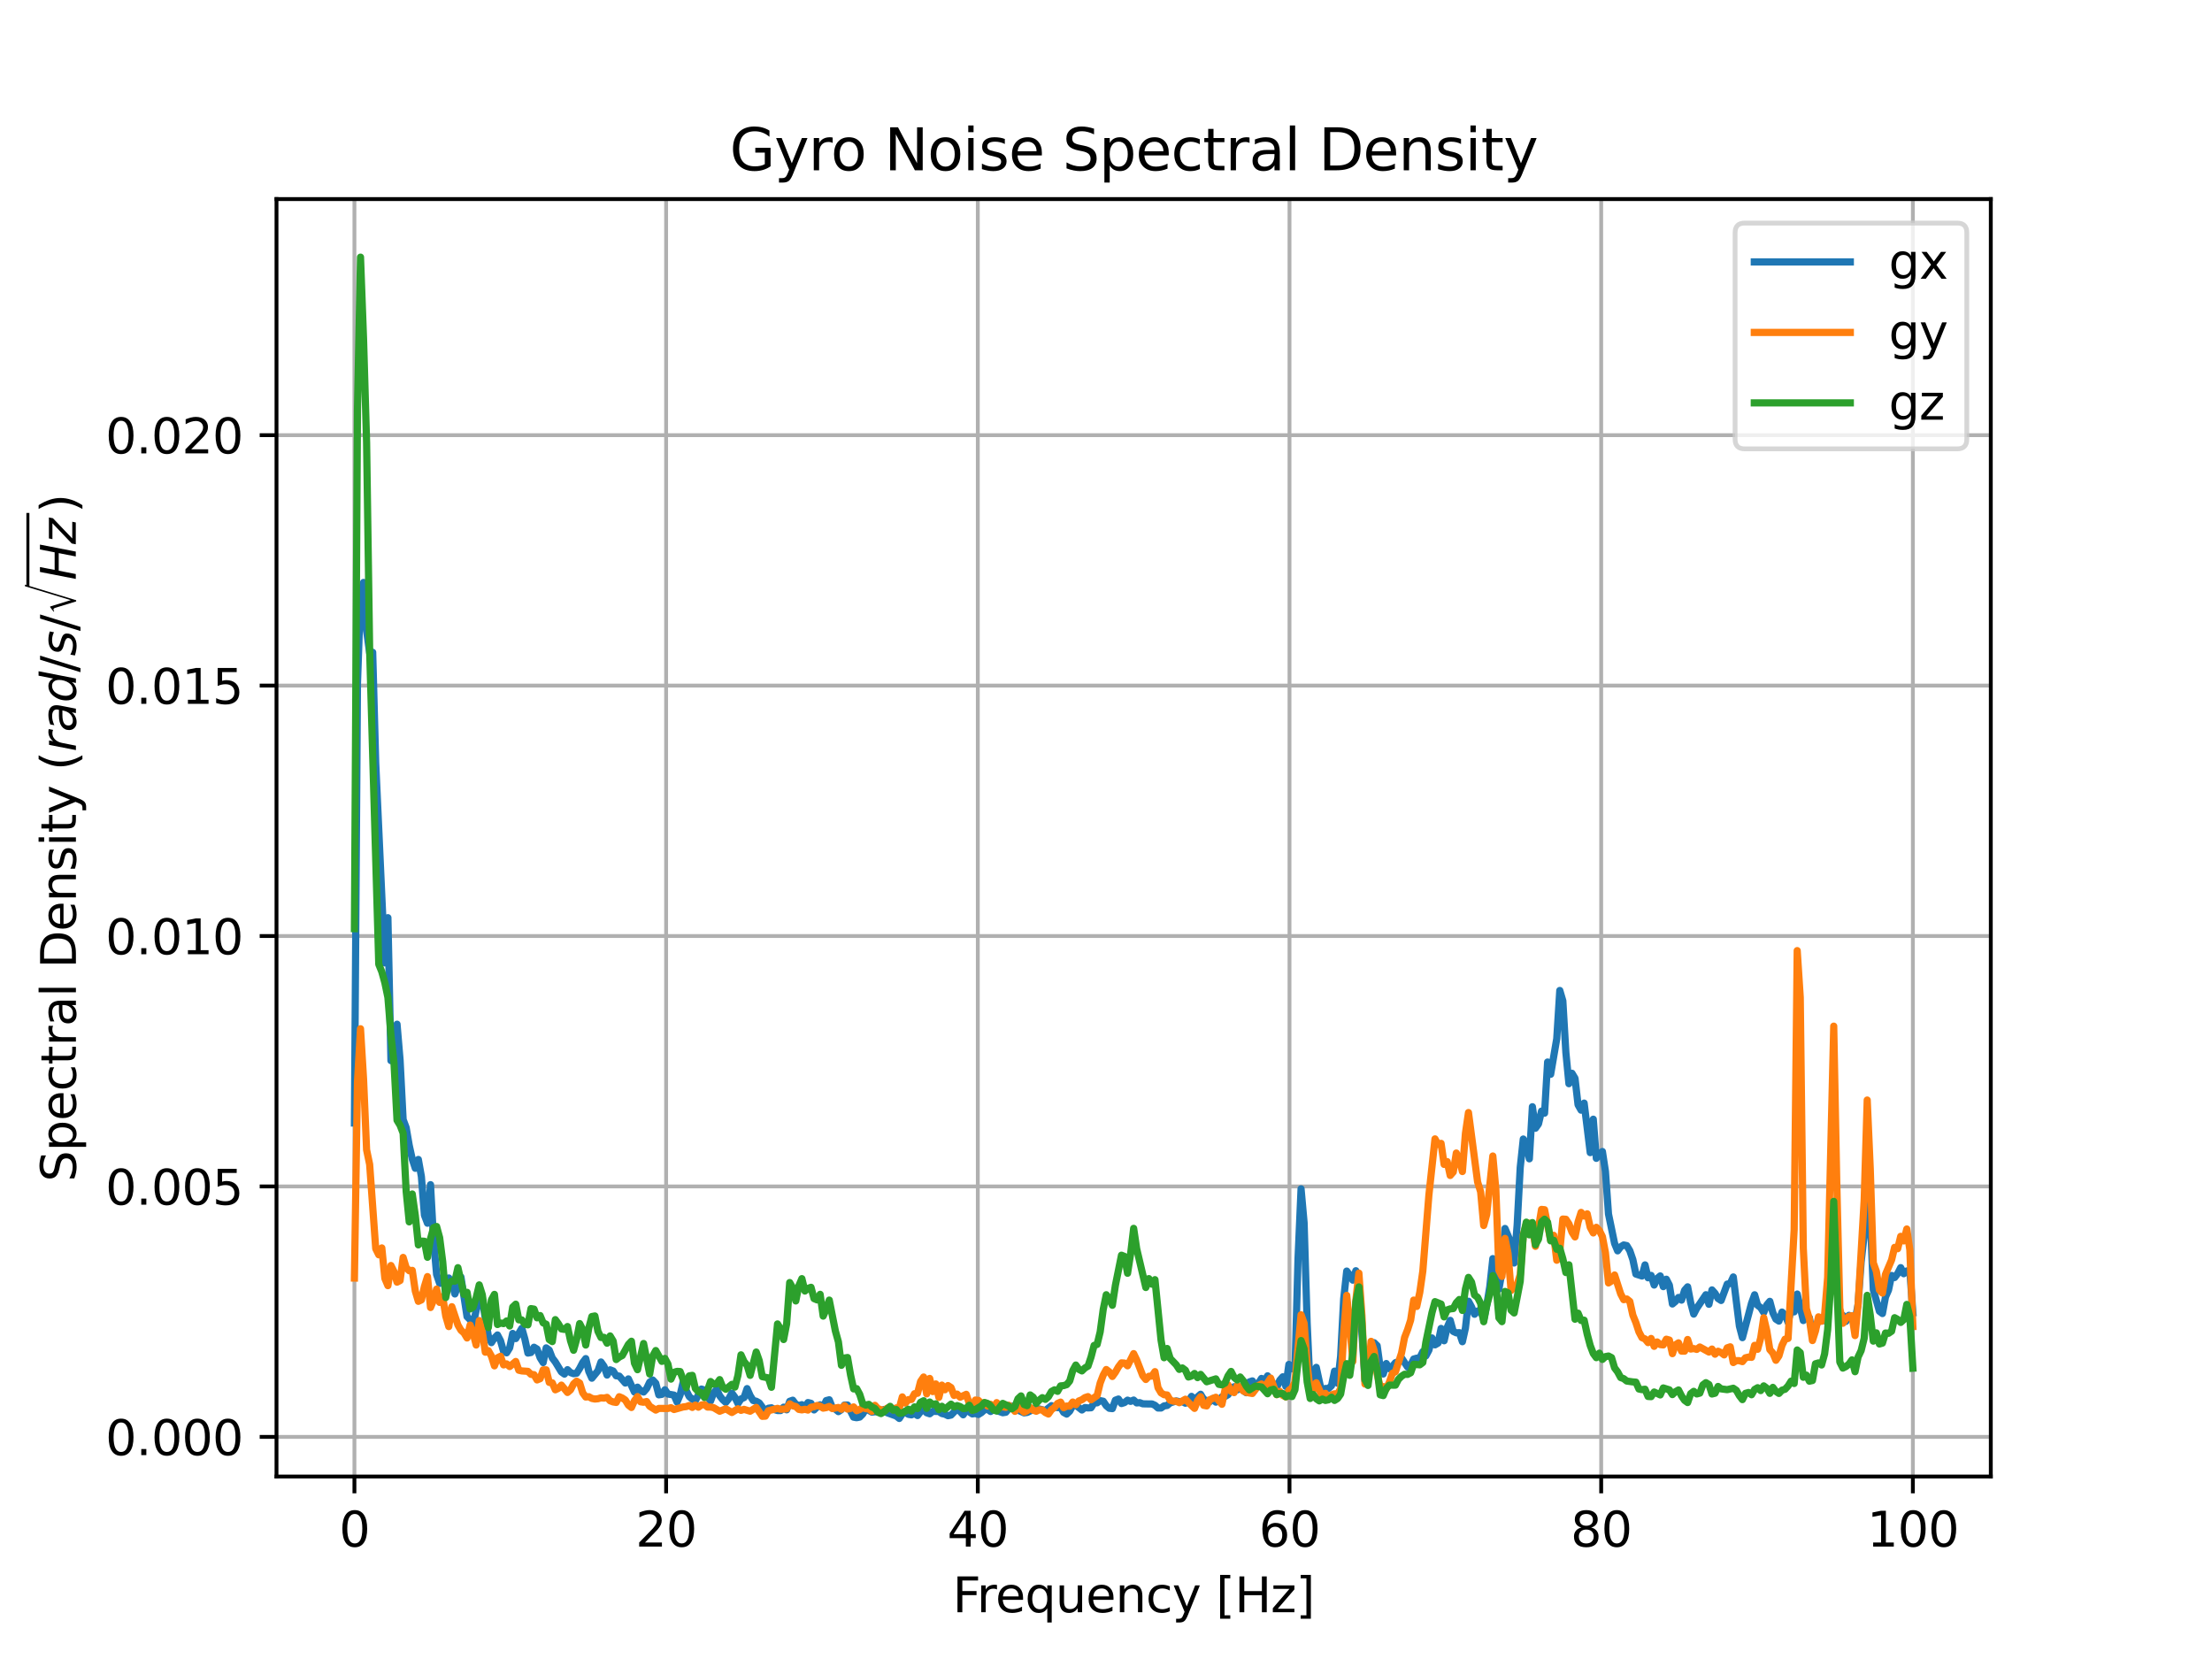 <?xml version="1.0" encoding="utf-8" standalone="no"?>
<!DOCTYPE svg PUBLIC "-//W3C//DTD SVG 1.1//EN"
  "http://www.w3.org/Graphics/SVG/1.1/DTD/svg11.dtd">
<svg xmlns:xlink="http://www.w3.org/1999/xlink" width="460.8pt" height="345.6pt" viewBox="0 0 460.8 345.6" xmlns="http://www.w3.org/2000/svg" version="1.1">
 <defs>
  <style type="text/css">*{stroke-linejoin: round; stroke-linecap: butt}</style>
 </defs>
 <g id="figure_1">
  <g id="patch_1">
   <path d="M 0 345.6 
L 460.8 345.6 
L 460.8 0 
L 0 0 
z
" style="fill: #ffffff"/>
  </g>
  <g id="axes_1">
   <g id="patch_2">
    <path d="M 57.6 307.584 
L 414.72 307.584 
L 414.72 41.472 
L 57.6 41.472 
z
" style="fill: #ffffff"/>
   </g>
   <g id="matplotlib.axis_1">
    <g id="xtick_1">
     <g id="line2d_1">
      <path d="M 73.833 307.584 
L 73.833 41.472 
" clip-path="url(#p38093c5a12)" style="fill: none; stroke: #b0b0b0; stroke-width: 0.8; stroke-linecap: square"/>
     </g>
     <g id="line2d_2">
      <defs>
       <path id="m92674236b1" d="M 0 0 
L 0 3.5 
" style="stroke: #000000; stroke-width: 0.8"/>
      </defs>
      <g>
       <use xlink:href="#m92674236b1" x="73.833" y="307.584" style="stroke: #000000; stroke-width: 0.8"/>
      </g>
     </g>
     <g id="text_1">
      <!-- 0 -->
      <g transform="translate(70.651 322.182) scale(0.1 -0.1)">
       <defs>
        <path id="DejaVuSans-30" d="M 2034 4250 
Q 1547 4250 1301 3770 
Q 1056 3291 1056 2328 
Q 1056 1369 1301 889 
Q 1547 409 2034 409 
Q 2525 409 2770 889 
Q 3016 1369 3016 2328 
Q 3016 3291 2770 3770 
Q 2525 4250 2034 4250 
z
M 2034 4750 
Q 2819 4750 3233 4129 
Q 3647 3509 3647 2328 
Q 3647 1150 3233 529 
Q 2819 -91 2034 -91 
Q 1250 -91 836 529 
Q 422 1150 422 2328 
Q 422 3509 836 4129 
Q 1250 4750 2034 4750 
z
" transform="scale(0.016)"/>
       </defs>
       <use xlink:href="#DejaVuSans-30"/>
      </g>
     </g>
    </g>
    <g id="xtick_2">
     <g id="line2d_3">
      <path d="M 138.764 307.584 
L 138.764 41.472 
" clip-path="url(#p38093c5a12)" style="fill: none; stroke: #b0b0b0; stroke-width: 0.8; stroke-linecap: square"/>
     </g>
     <g id="line2d_4">
      <g>
       <use xlink:href="#m92674236b1" x="138.764" y="307.584" style="stroke: #000000; stroke-width: 0.8"/>
      </g>
     </g>
     <g id="text_2">
      <!-- 20 -->
      <g transform="translate(132.401 322.182) scale(0.1 -0.1)">
       <defs>
        <path id="DejaVuSans-32" d="M 1228 531 
L 3431 531 
L 3431 0 
L 469 0 
L 469 531 
Q 828 903 1448 1529 
Q 2069 2156 2228 2338 
Q 2531 2678 2651 2914 
Q 2772 3150 2772 3378 
Q 2772 3750 2511 3984 
Q 2250 4219 1831 4219 
Q 1534 4219 1204 4116 
Q 875 4013 500 3803 
L 500 4441 
Q 881 4594 1212 4672 
Q 1544 4750 1819 4750 
Q 2544 4750 2975 4387 
Q 3406 4025 3406 3419 
Q 3406 3131 3298 2873 
Q 3191 2616 2906 2266 
Q 2828 2175 2409 1742 
Q 1991 1309 1228 531 
z
" transform="scale(0.016)"/>
       </defs>
       <use xlink:href="#DejaVuSans-32"/>
       <use xlink:href="#DejaVuSans-30" x="63.623"/>
      </g>
     </g>
    </g>
    <g id="xtick_3">
     <g id="line2d_5">
      <path d="M 203.695 307.584 
L 203.695 41.472 
" clip-path="url(#p38093c5a12)" style="fill: none; stroke: #b0b0b0; stroke-width: 0.8; stroke-linecap: square"/>
     </g>
     <g id="line2d_6">
      <g>
       <use xlink:href="#m92674236b1" x="203.695" y="307.584" style="stroke: #000000; stroke-width: 0.8"/>
      </g>
     </g>
     <g id="text_3">
      <!-- 40 -->
      <g transform="translate(197.332 322.182) scale(0.1 -0.1)">
       <defs>
        <path id="DejaVuSans-34" d="M 2419 4116 
L 825 1625 
L 2419 1625 
L 2419 4116 
z
M 2253 4666 
L 3047 4666 
L 3047 1625 
L 3713 1625 
L 3713 1100 
L 3047 1100 
L 3047 0 
L 2419 0 
L 2419 1100 
L 313 1100 
L 313 1709 
L 2253 4666 
z
" transform="scale(0.016)"/>
       </defs>
       <use xlink:href="#DejaVuSans-34"/>
       <use xlink:href="#DejaVuSans-30" x="63.623"/>
      </g>
     </g>
    </g>
    <g id="xtick_4">
     <g id="line2d_7">
      <path d="M 268.625 307.584 
L 268.625 41.472 
" clip-path="url(#p38093c5a12)" style="fill: none; stroke: #b0b0b0; stroke-width: 0.8; stroke-linecap: square"/>
     </g>
     <g id="line2d_8">
      <g>
       <use xlink:href="#m92674236b1" x="268.625" y="307.584" style="stroke: #000000; stroke-width: 0.8"/>
      </g>
     </g>
     <g id="text_4">
      <!-- 60 -->
      <g transform="translate(262.263 322.182) scale(0.1 -0.1)">
       <defs>
        <path id="DejaVuSans-36" d="M 2113 2584 
Q 1688 2584 1439 2293 
Q 1191 2003 1191 1497 
Q 1191 994 1439 701 
Q 1688 409 2113 409 
Q 2538 409 2786 701 
Q 3034 994 3034 1497 
Q 3034 2003 2786 2293 
Q 2538 2584 2113 2584 
z
M 3366 4563 
L 3366 3988 
Q 3128 4100 2886 4159 
Q 2644 4219 2406 4219 
Q 1781 4219 1451 3797 
Q 1122 3375 1075 2522 
Q 1259 2794 1537 2939 
Q 1816 3084 2150 3084 
Q 2853 3084 3261 2657 
Q 3669 2231 3669 1497 
Q 3669 778 3244 343 
Q 2819 -91 2113 -91 
Q 1303 -91 875 529 
Q 447 1150 447 2328 
Q 447 3434 972 4092 
Q 1497 4750 2381 4750 
Q 2619 4750 2861 4703 
Q 3103 4656 3366 4563 
z
" transform="scale(0.016)"/>
       </defs>
       <use xlink:href="#DejaVuSans-36"/>
       <use xlink:href="#DejaVuSans-30" x="63.623"/>
      </g>
     </g>
    </g>
    <g id="xtick_5">
     <g id="line2d_9">
      <path d="M 333.556 307.584 
L 333.556 41.472 
" clip-path="url(#p38093c5a12)" style="fill: none; stroke: #b0b0b0; stroke-width: 0.8; stroke-linecap: square"/>
     </g>
     <g id="line2d_10">
      <g>
       <use xlink:href="#m92674236b1" x="333.556" y="307.584" style="stroke: #000000; stroke-width: 0.8"/>
      </g>
     </g>
     <g id="text_5">
      <!-- 80 -->
      <g transform="translate(327.194 322.182) scale(0.1 -0.1)">
       <defs>
        <path id="DejaVuSans-38" d="M 2034 2216 
Q 1584 2216 1326 1975 
Q 1069 1734 1069 1313 
Q 1069 891 1326 650 
Q 1584 409 2034 409 
Q 2484 409 2743 651 
Q 3003 894 3003 1313 
Q 3003 1734 2745 1975 
Q 2488 2216 2034 2216 
z
M 1403 2484 
Q 997 2584 770 2862 
Q 544 3141 544 3541 
Q 544 4100 942 4425 
Q 1341 4750 2034 4750 
Q 2731 4750 3128 4425 
Q 3525 4100 3525 3541 
Q 3525 3141 3298 2862 
Q 3072 2584 2669 2484 
Q 3125 2378 3379 2068 
Q 3634 1759 3634 1313 
Q 3634 634 3220 271 
Q 2806 -91 2034 -91 
Q 1263 -91 848 271 
Q 434 634 434 1313 
Q 434 1759 690 2068 
Q 947 2378 1403 2484 
z
M 1172 3481 
Q 1172 3119 1398 2916 
Q 1625 2713 2034 2713 
Q 2441 2713 2670 2916 
Q 2900 3119 2900 3481 
Q 2900 3844 2670 4047 
Q 2441 4250 2034 4250 
Q 1625 4250 1398 4047 
Q 1172 3844 1172 3481 
z
" transform="scale(0.016)"/>
       </defs>
       <use xlink:href="#DejaVuSans-38"/>
       <use xlink:href="#DejaVuSans-30" x="63.623"/>
      </g>
     </g>
    </g>
    <g id="xtick_6">
     <g id="line2d_11">
      <path d="M 398.487 307.584 
L 398.487 41.472 
" clip-path="url(#p38093c5a12)" style="fill: none; stroke: #b0b0b0; stroke-width: 0.8; stroke-linecap: square"/>
     </g>
     <g id="line2d_12">
      <g>
       <use xlink:href="#m92674236b1" x="398.487" y="307.584" style="stroke: #000000; stroke-width: 0.8"/>
      </g>
     </g>
     <g id="text_6">
      <!-- 100 -->
      <g transform="translate(388.944 322.182) scale(0.1 -0.1)">
       <defs>
        <path id="DejaVuSans-31" d="M 794 531 
L 1825 531 
L 1825 4091 
L 703 3866 
L 703 4441 
L 1819 4666 
L 2450 4666 
L 2450 531 
L 3481 531 
L 3481 0 
L 794 0 
L 794 531 
z
" transform="scale(0.016)"/>
       </defs>
       <use xlink:href="#DejaVuSans-31"/>
       <use xlink:href="#DejaVuSans-30" x="63.623"/>
       <use xlink:href="#DejaVuSans-30" x="127.246"/>
      </g>
     </g>
    </g>
    <g id="text_7">
     <!-- Frequency [Hz] -->
     <g transform="translate(198.455 335.861) scale(0.1 -0.1)">
      <defs>
       <path id="DejaVuSans-46" d="M 628 4666 
L 3309 4666 
L 3309 4134 
L 1259 4134 
L 1259 2759 
L 3109 2759 
L 3109 2228 
L 1259 2228 
L 1259 0 
L 628 0 
L 628 4666 
z
" transform="scale(0.016)"/>
       <path id="DejaVuSans-72" d="M 2631 2963 
Q 2534 3019 2420 3045 
Q 2306 3072 2169 3072 
Q 1681 3072 1420 2755 
Q 1159 2438 1159 1844 
L 1159 0 
L 581 0 
L 581 3500 
L 1159 3500 
L 1159 2956 
Q 1341 3275 1631 3429 
Q 1922 3584 2338 3584 
Q 2397 3584 2469 3576 
Q 2541 3569 2628 3553 
L 2631 2963 
z
" transform="scale(0.016)"/>
       <path id="DejaVuSans-65" d="M 3597 1894 
L 3597 1613 
L 953 1613 
Q 991 1019 1311 708 
Q 1631 397 2203 397 
Q 2534 397 2845 478 
Q 3156 559 3463 722 
L 3463 178 
Q 3153 47 2828 -22 
Q 2503 -91 2169 -91 
Q 1331 -91 842 396 
Q 353 884 353 1716 
Q 353 2575 817 3079 
Q 1281 3584 2069 3584 
Q 2775 3584 3186 3129 
Q 3597 2675 3597 1894 
z
M 3022 2063 
Q 3016 2534 2758 2815 
Q 2500 3097 2075 3097 
Q 1594 3097 1305 2825 
Q 1016 2553 972 2059 
L 3022 2063 
z
" transform="scale(0.016)"/>
       <path id="DejaVuSans-71" d="M 947 1747 
Q 947 1113 1208 752 
Q 1469 391 1925 391 
Q 2381 391 2643 752 
Q 2906 1113 2906 1747 
Q 2906 2381 2643 2742 
Q 2381 3103 1925 3103 
Q 1469 3103 1208 2742 
Q 947 2381 947 1747 
z
M 2906 525 
Q 2725 213 2448 61 
Q 2172 -91 1784 -91 
Q 1150 -91 751 415 
Q 353 922 353 1747 
Q 353 2572 751 3078 
Q 1150 3584 1784 3584 
Q 2172 3584 2448 3432 
Q 2725 3281 2906 2969 
L 2906 3500 
L 3481 3500 
L 3481 -1331 
L 2906 -1331 
L 2906 525 
z
" transform="scale(0.016)"/>
       <path id="DejaVuSans-75" d="M 544 1381 
L 544 3500 
L 1119 3500 
L 1119 1403 
Q 1119 906 1312 657 
Q 1506 409 1894 409 
Q 2359 409 2629 706 
Q 2900 1003 2900 1516 
L 2900 3500 
L 3475 3500 
L 3475 0 
L 2900 0 
L 2900 538 
Q 2691 219 2414 64 
Q 2138 -91 1772 -91 
Q 1169 -91 856 284 
Q 544 659 544 1381 
z
M 1991 3584 
L 1991 3584 
z
" transform="scale(0.016)"/>
       <path id="DejaVuSans-6e" d="M 3513 2113 
L 3513 0 
L 2938 0 
L 2938 2094 
Q 2938 2591 2744 2837 
Q 2550 3084 2163 3084 
Q 1697 3084 1428 2787 
Q 1159 2491 1159 1978 
L 1159 0 
L 581 0 
L 581 3500 
L 1159 3500 
L 1159 2956 
Q 1366 3272 1645 3428 
Q 1925 3584 2291 3584 
Q 2894 3584 3203 3211 
Q 3513 2838 3513 2113 
z
" transform="scale(0.016)"/>
       <path id="DejaVuSans-63" d="M 3122 3366 
L 3122 2828 
Q 2878 2963 2633 3030 
Q 2388 3097 2138 3097 
Q 1578 3097 1268 2742 
Q 959 2388 959 1747 
Q 959 1106 1268 751 
Q 1578 397 2138 397 
Q 2388 397 2633 464 
Q 2878 531 3122 666 
L 3122 134 
Q 2881 22 2623 -34 
Q 2366 -91 2075 -91 
Q 1284 -91 818 406 
Q 353 903 353 1747 
Q 353 2603 823 3093 
Q 1294 3584 2113 3584 
Q 2378 3584 2631 3529 
Q 2884 3475 3122 3366 
z
" transform="scale(0.016)"/>
       <path id="DejaVuSans-79" d="M 2059 -325 
Q 1816 -950 1584 -1140 
Q 1353 -1331 966 -1331 
L 506 -1331 
L 506 -850 
L 844 -850 
Q 1081 -850 1212 -737 
Q 1344 -625 1503 -206 
L 1606 56 
L 191 3500 
L 800 3500 
L 1894 763 
L 2988 3500 
L 3597 3500 
L 2059 -325 
z
" transform="scale(0.016)"/>
       <path id="DejaVuSans-20" transform="scale(0.016)"/>
       <path id="DejaVuSans-5b" d="M 550 4863 
L 1875 4863 
L 1875 4416 
L 1125 4416 
L 1125 -397 
L 1875 -397 
L 1875 -844 
L 550 -844 
L 550 4863 
z
" transform="scale(0.016)"/>
       <path id="DejaVuSans-48" d="M 628 4666 
L 1259 4666 
L 1259 2753 
L 3553 2753 
L 3553 4666 
L 4184 4666 
L 4184 0 
L 3553 0 
L 3553 2222 
L 1259 2222 
L 1259 0 
L 628 0 
L 628 4666 
z
" transform="scale(0.016)"/>
       <path id="DejaVuSans-7a" d="M 353 3500 
L 3084 3500 
L 3084 2975 
L 922 459 
L 3084 459 
L 3084 0 
L 275 0 
L 275 525 
L 2438 3041 
L 353 3041 
L 353 3500 
z
" transform="scale(0.016)"/>
       <path id="DejaVuSans-5d" d="M 1947 4863 
L 1947 -844 
L 622 -844 
L 622 -397 
L 1369 -397 
L 1369 4416 
L 622 4416 
L 622 4863 
L 1947 4863 
z
" transform="scale(0.016)"/>
      </defs>
      <use xlink:href="#DejaVuSans-46"/>
      <use xlink:href="#DejaVuSans-72" x="50.27"/>
      <use xlink:href="#DejaVuSans-65" x="89.133"/>
      <use xlink:href="#DejaVuSans-71" x="150.656"/>
      <use xlink:href="#DejaVuSans-75" x="214.133"/>
      <use xlink:href="#DejaVuSans-65" x="277.512"/>
      <use xlink:href="#DejaVuSans-6e" x="339.035"/>
      <use xlink:href="#DejaVuSans-63" x="402.414"/>
      <use xlink:href="#DejaVuSans-79" x="457.395"/>
      <use xlink:href="#DejaVuSans-20" x="516.574"/>
      <use xlink:href="#DejaVuSans-5b" x="548.361"/>
      <use xlink:href="#DejaVuSans-48" x="587.375"/>
      <use xlink:href="#DejaVuSans-7a" x="662.57"/>
      <use xlink:href="#DejaVuSans-5d" x="715.061"/>
     </g>
    </g>
   </g>
   <g id="matplotlib.axis_2">
    <g id="ytick_1">
     <g id="line2d_13">
      <path d="M 57.6 299.327 
L 414.72 299.327 
" clip-path="url(#p38093c5a12)" style="fill: none; stroke: #b0b0b0; stroke-width: 0.8; stroke-linecap: square"/>
     </g>
     <g id="line2d_14">
      <defs>
       <path id="m46657c658b" d="M 0 0 
L -3.5 0 
" style="stroke: #000000; stroke-width: 0.8"/>
      </defs>
      <g>
       <use xlink:href="#m46657c658b" x="57.6" y="299.327" style="stroke: #000000; stroke-width: 0.8"/>
      </g>
     </g>
     <g id="text_8">
      <!-- 0.000 -->
      <g transform="translate(21.972 303.126) scale(0.1 -0.1)">
       <defs>
        <path id="DejaVuSans-2e" d="M 684 794 
L 1344 794 
L 1344 0 
L 684 0 
L 684 794 
z
" transform="scale(0.016)"/>
       </defs>
       <use xlink:href="#DejaVuSans-30"/>
       <use xlink:href="#DejaVuSans-2e" x="63.623"/>
       <use xlink:href="#DejaVuSans-30" x="95.41"/>
       <use xlink:href="#DejaVuSans-30" x="159.033"/>
       <use xlink:href="#DejaVuSans-30" x="222.656"/>
      </g>
     </g>
    </g>
    <g id="ytick_2">
     <g id="line2d_15">
      <path d="M 57.6 247.158 
L 414.72 247.158 
" clip-path="url(#p38093c5a12)" style="fill: none; stroke: #b0b0b0; stroke-width: 0.8; stroke-linecap: square"/>
     </g>
     <g id="line2d_16">
      <g>
       <use xlink:href="#m46657c658b" x="57.6" y="247.158" style="stroke: #000000; stroke-width: 0.8"/>
      </g>
     </g>
     <g id="text_9">
      <!-- 0.005 -->
      <g transform="translate(21.972 250.957) scale(0.1 -0.1)">
       <defs>
        <path id="DejaVuSans-35" d="M 691 4666 
L 3169 4666 
L 3169 4134 
L 1269 4134 
L 1269 2991 
Q 1406 3038 1543 3061 
Q 1681 3084 1819 3084 
Q 2600 3084 3056 2656 
Q 3513 2228 3513 1497 
Q 3513 744 3044 326 
Q 2575 -91 1722 -91 
Q 1428 -91 1123 -41 
Q 819 9 494 109 
L 494 744 
Q 775 591 1075 516 
Q 1375 441 1709 441 
Q 2250 441 2565 725 
Q 2881 1009 2881 1497 
Q 2881 1984 2565 2268 
Q 2250 2553 1709 2553 
Q 1456 2553 1204 2497 
Q 953 2441 691 2322 
L 691 4666 
z
" transform="scale(0.016)"/>
       </defs>
       <use xlink:href="#DejaVuSans-30"/>
       <use xlink:href="#DejaVuSans-2e" x="63.623"/>
       <use xlink:href="#DejaVuSans-30" x="95.41"/>
       <use xlink:href="#DejaVuSans-30" x="159.033"/>
       <use xlink:href="#DejaVuSans-35" x="222.656"/>
      </g>
     </g>
    </g>
    <g id="ytick_3">
     <g id="line2d_17">
      <path d="M 57.6 194.989 
L 414.72 194.989 
" clip-path="url(#p38093c5a12)" style="fill: none; stroke: #b0b0b0; stroke-width: 0.8; stroke-linecap: square"/>
     </g>
     <g id="line2d_18">
      <g>
       <use xlink:href="#m46657c658b" x="57.6" y="194.989" style="stroke: #000000; stroke-width: 0.8"/>
      </g>
     </g>
     <g id="text_10">
      <!-- 0.010 -->
      <g transform="translate(21.972 198.788) scale(0.1 -0.1)">
       <use xlink:href="#DejaVuSans-30"/>
       <use xlink:href="#DejaVuSans-2e" x="63.623"/>
       <use xlink:href="#DejaVuSans-30" x="95.41"/>
       <use xlink:href="#DejaVuSans-31" x="159.033"/>
       <use xlink:href="#DejaVuSans-30" x="222.656"/>
      </g>
     </g>
    </g>
    <g id="ytick_4">
     <g id="line2d_19">
      <path d="M 57.6 142.82 
L 414.72 142.82 
" clip-path="url(#p38093c5a12)" style="fill: none; stroke: #b0b0b0; stroke-width: 0.8; stroke-linecap: square"/>
     </g>
     <g id="line2d_20">
      <g>
       <use xlink:href="#m46657c658b" x="57.6" y="142.82" style="stroke: #000000; stroke-width: 0.8"/>
      </g>
     </g>
     <g id="text_11">
      <!-- 0.015 -->
      <g transform="translate(21.972 146.619) scale(0.1 -0.1)">
       <use xlink:href="#DejaVuSans-30"/>
       <use xlink:href="#DejaVuSans-2e" x="63.623"/>
       <use xlink:href="#DejaVuSans-30" x="95.41"/>
       <use xlink:href="#DejaVuSans-31" x="159.033"/>
       <use xlink:href="#DejaVuSans-35" x="222.656"/>
      </g>
     </g>
    </g>
    <g id="ytick_5">
     <g id="line2d_21">
      <path d="M 57.6 90.651 
L 414.72 90.651 
" clip-path="url(#p38093c5a12)" style="fill: none; stroke: #b0b0b0; stroke-width: 0.8; stroke-linecap: square"/>
     </g>
     <g id="line2d_22">
      <g>
       <use xlink:href="#m46657c658b" x="57.6" y="90.651" style="stroke: #000000; stroke-width: 0.8"/>
      </g>
     </g>
     <g id="text_12">
      <!-- 0.020 -->
      <g transform="translate(21.972 94.45) scale(0.1 -0.1)">
       <use xlink:href="#DejaVuSans-30"/>
       <use xlink:href="#DejaVuSans-2e" x="63.623"/>
       <use xlink:href="#DejaVuSans-30" x="95.41"/>
       <use xlink:href="#DejaVuSans-32" x="159.033"/>
       <use xlink:href="#DejaVuSans-30" x="222.656"/>
      </g>
     </g>
    </g>
    <g id="text_13">
     <!-- Spectral Density ($rad/s  / \sqrt{Hz}$) -->
     <g transform="translate(15.872 246.178) rotate(-90) scale(0.1 -0.1)">
      <defs>
       <path id="DejaVuSans-53" d="M 3425 4513 
L 3425 3897 
Q 3066 4069 2747 4153 
Q 2428 4238 2131 4238 
Q 1616 4238 1336 4038 
Q 1056 3838 1056 3469 
Q 1056 3159 1242 3001 
Q 1428 2844 1947 2747 
L 2328 2669 
Q 3034 2534 3370 2195 
Q 3706 1856 3706 1288 
Q 3706 609 3251 259 
Q 2797 -91 1919 -91 
Q 1588 -91 1214 -16 
Q 841 59 441 206 
L 441 856 
Q 825 641 1194 531 
Q 1563 422 1919 422 
Q 2459 422 2753 634 
Q 3047 847 3047 1241 
Q 3047 1584 2836 1778 
Q 2625 1972 2144 2069 
L 1759 2144 
Q 1053 2284 737 2584 
Q 422 2884 422 3419 
Q 422 4038 858 4394 
Q 1294 4750 2059 4750 
Q 2388 4750 2728 4690 
Q 3069 4631 3425 4513 
z
" transform="scale(0.016)"/>
       <path id="DejaVuSans-70" d="M 1159 525 
L 1159 -1331 
L 581 -1331 
L 581 3500 
L 1159 3500 
L 1159 2969 
Q 1341 3281 1617 3432 
Q 1894 3584 2278 3584 
Q 2916 3584 3314 3078 
Q 3713 2572 3713 1747 
Q 3713 922 3314 415 
Q 2916 -91 2278 -91 
Q 1894 -91 1617 61 
Q 1341 213 1159 525 
z
M 3116 1747 
Q 3116 2381 2855 2742 
Q 2594 3103 2138 3103 
Q 1681 3103 1420 2742 
Q 1159 2381 1159 1747 
Q 1159 1113 1420 752 
Q 1681 391 2138 391 
Q 2594 391 2855 752 
Q 3116 1113 3116 1747 
z
" transform="scale(0.016)"/>
       <path id="DejaVuSans-74" d="M 1172 4494 
L 1172 3500 
L 2356 3500 
L 2356 3053 
L 1172 3053 
L 1172 1153 
Q 1172 725 1289 603 
Q 1406 481 1766 481 
L 2356 481 
L 2356 0 
L 1766 0 
Q 1100 0 847 248 
Q 594 497 594 1153 
L 594 3053 
L 172 3053 
L 172 3500 
L 594 3500 
L 594 4494 
L 1172 4494 
z
" transform="scale(0.016)"/>
       <path id="DejaVuSans-61" d="M 2194 1759 
Q 1497 1759 1228 1600 
Q 959 1441 959 1056 
Q 959 750 1161 570 
Q 1363 391 1709 391 
Q 2188 391 2477 730 
Q 2766 1069 2766 1631 
L 2766 1759 
L 2194 1759 
z
M 3341 1997 
L 3341 0 
L 2766 0 
L 2766 531 
Q 2569 213 2275 61 
Q 1981 -91 1556 -91 
Q 1019 -91 701 211 
Q 384 513 384 1019 
Q 384 1609 779 1909 
Q 1175 2209 1959 2209 
L 2766 2209 
L 2766 2266 
Q 2766 2663 2505 2880 
Q 2244 3097 1772 3097 
Q 1472 3097 1187 3025 
Q 903 2953 641 2809 
L 641 3341 
Q 956 3463 1253 3523 
Q 1550 3584 1831 3584 
Q 2591 3584 2966 3190 
Q 3341 2797 3341 1997 
z
" transform="scale(0.016)"/>
       <path id="DejaVuSans-6c" d="M 603 4863 
L 1178 4863 
L 1178 0 
L 603 0 
L 603 4863 
z
" transform="scale(0.016)"/>
       <path id="DejaVuSans-44" d="M 1259 4147 
L 1259 519 
L 2022 519 
Q 2988 519 3436 956 
Q 3884 1394 3884 2338 
Q 3884 3275 3436 3711 
Q 2988 4147 2022 4147 
L 1259 4147 
z
M 628 4666 
L 1925 4666 
Q 3281 4666 3915 4102 
Q 4550 3538 4550 2338 
Q 4550 1131 3912 565 
Q 3275 0 1925 0 
L 628 0 
L 628 4666 
z
" transform="scale(0.016)"/>
       <path id="DejaVuSans-73" d="M 2834 3397 
L 2834 2853 
Q 2591 2978 2328 3040 
Q 2066 3103 1784 3103 
Q 1356 3103 1142 2972 
Q 928 2841 928 2578 
Q 928 2378 1081 2264 
Q 1234 2150 1697 2047 
L 1894 2003 
Q 2506 1872 2764 1633 
Q 3022 1394 3022 966 
Q 3022 478 2636 193 
Q 2250 -91 1575 -91 
Q 1294 -91 989 -36 
Q 684 19 347 128 
L 347 722 
Q 666 556 975 473 
Q 1284 391 1588 391 
Q 1994 391 2212 530 
Q 2431 669 2431 922 
Q 2431 1156 2273 1281 
Q 2116 1406 1581 1522 
L 1381 1569 
Q 847 1681 609 1914 
Q 372 2147 372 2553 
Q 372 3047 722 3315 
Q 1072 3584 1716 3584 
Q 2034 3584 2315 3537 
Q 2597 3491 2834 3397 
z
" transform="scale(0.016)"/>
       <path id="DejaVuSans-69" d="M 603 3500 
L 1178 3500 
L 1178 0 
L 603 0 
L 603 3500 
z
M 603 4863 
L 1178 4863 
L 1178 4134 
L 603 4134 
L 603 4863 
z
" transform="scale(0.016)"/>
       <path id="DejaVuSans-28" d="M 1984 4856 
Q 1566 4138 1362 3434 
Q 1159 2731 1159 2009 
Q 1159 1288 1364 580 
Q 1569 -128 1984 -844 
L 1484 -844 
Q 1016 -109 783 600 
Q 550 1309 550 2009 
Q 550 2706 781 3412 
Q 1013 4119 1484 4856 
L 1984 4856 
z
" transform="scale(0.016)"/>
       <path id="DejaVuSans-Oblique-72" d="M 2853 2969 
Q 2766 3016 2653 3041 
Q 2541 3066 2413 3066 
Q 1953 3066 1609 2717 
Q 1266 2369 1153 1784 
L 800 0 
L 225 0 
L 909 3500 
L 1484 3500 
L 1375 2956 
Q 1603 3259 1920 3421 
Q 2238 3584 2597 3584 
Q 2691 3584 2781 3573 
Q 2872 3563 2963 3538 
L 2853 2969 
z
" transform="scale(0.016)"/>
       <path id="DejaVuSans-Oblique-61" d="M 3438 1997 
L 3047 0 
L 2472 0 
L 2578 531 
Q 2325 219 2001 64 
Q 1678 -91 1281 -91 
Q 834 -91 548 182 
Q 263 456 263 884 
Q 263 1497 752 1853 
Q 1241 2209 2100 2209 
L 2900 2209 
L 2931 2363 
Q 2938 2388 2941 2417 
Q 2944 2447 2944 2509 
Q 2944 2788 2717 2942 
Q 2491 3097 2081 3097 
Q 1800 3097 1504 3025 
Q 1209 2953 897 2809 
L 997 3341 
Q 1322 3463 1633 3523 
Q 1944 3584 2234 3584 
Q 2853 3584 3176 3315 
Q 3500 3047 3500 2534 
Q 3500 2431 3484 2292 
Q 3469 2153 3438 1997 
z
M 2816 1759 
L 2241 1759 
Q 1534 1759 1195 1570 
Q 856 1381 856 984 
Q 856 709 1029 553 
Q 1203 397 1509 397 
Q 1978 397 2328 733 
Q 2678 1069 2791 1631 
L 2816 1759 
z
" transform="scale(0.016)"/>
       <path id="DejaVuSans-Oblique-64" d="M 2675 525 
Q 2444 222 2128 65 
Q 1813 -91 1428 -91 
Q 903 -91 598 267 
Q 294 625 294 1247 
Q 294 1766 478 2236 
Q 663 2706 1013 3078 
Q 1244 3325 1534 3454 
Q 1825 3584 2144 3584 
Q 2481 3584 2739 3421 
Q 2997 3259 3138 2956 
L 3513 4863 
L 4091 4863 
L 3144 0 
L 2566 0 
L 2675 525 
z
M 891 1350 
Q 891 897 1095 644 
Q 1300 391 1663 391 
Q 1931 391 2161 520 
Q 2391 650 2566 903 
Q 2750 1166 2856 1509 
Q 2963 1853 2963 2188 
Q 2963 2622 2758 2865 
Q 2553 3109 2194 3109 
Q 1922 3109 1687 2981 
Q 1453 2853 1288 2613 
Q 1106 2353 998 2009 
Q 891 1666 891 1350 
z
" transform="scale(0.016)"/>
       <path id="DejaVuSans-2f" d="M 1625 4666 
L 2156 4666 
L 531 -594 
L 0 -594 
L 1625 4666 
z
" transform="scale(0.016)"/>
       <path id="DejaVuSans-Oblique-73" d="M 3200 3397 
L 3091 2853 
Q 2863 2978 2609 3040 
Q 2356 3103 2088 3103 
Q 1634 3103 1373 2948 
Q 1113 2794 1113 2528 
Q 1113 2219 1719 2053 
Q 1766 2041 1788 2034 
L 1972 1978 
Q 2547 1819 2739 1644 
Q 2931 1469 2931 1166 
Q 2931 609 2489 259 
Q 2047 -91 1331 -91 
Q 1053 -91 747 -37 
Q 441 16 72 128 
L 184 722 
Q 500 559 806 475 
Q 1113 391 1394 391 
Q 1816 391 2080 572 
Q 2344 753 2344 1031 
Q 2344 1331 1650 1516 
L 1591 1531 
L 1394 1581 
Q 956 1697 753 1886 
Q 550 2075 550 2369 
Q 550 2928 970 3256 
Q 1391 3584 2113 3584 
Q 2397 3584 2667 3537 
Q 2938 3491 3200 3397 
z
" transform="scale(0.016)"/>
       <path id="STIXSizeOneSym-Regular-221a" d="M 6970 9933 
L 3373 -1888 
L 3104 -1888 
L 1626 2918 
Q 1555 3149 1465 3251 
Q 1376 3354 1229 3354 
Q 1011 3354 794 3181 
L 717 3309 
L 1766 4115 
L 1926 4115 
L 3379 -602 
L 3405 -602 
L 6605 9933 
L 6970 9933 
z
" transform="scale(0.016)"/>
       <path id="DejaVuSans-Oblique-48" d="M 1081 4666 
L 1716 4666 
L 1344 2753 
L 3634 2753 
L 4006 4666 
L 4641 4666 
L 3731 0 
L 3097 0 
L 3531 2222 
L 1241 2222 
L 806 0 
L 172 0 
L 1081 4666 
z
" transform="scale(0.016)"/>
       <path id="DejaVuSans-Oblique-7a" d="M 744 3500 
L 3475 3500 
L 3372 2975 
L 738 459 
L 2913 459 
L 2822 0 
L -19 0 
L 84 525 
L 2719 3041 
L 653 3041 
L 744 3500 
z
" transform="scale(0.016)"/>
       <path id="DejaVuSans-29" d="M 513 4856 
L 1013 4856 
Q 1481 4119 1714 3412 
Q 1947 2706 1947 2009 
Q 1947 1309 1714 600 
Q 1481 -109 1013 -844 
L 513 -844 
Q 928 -128 1133 580 
Q 1338 1288 1338 2009 
Q 1338 2731 1133 3434 
Q 928 4138 513 4856 
z
" transform="scale(0.016)"/>
      </defs>
      <use xlink:href="#DejaVuSans-53" transform="translate(0 0.578)"/>
      <use xlink:href="#DejaVuSans-70" transform="translate(63.477 0.578)"/>
      <use xlink:href="#DejaVuSans-65" transform="translate(126.953 0.578)"/>
      <use xlink:href="#DejaVuSans-63" transform="translate(188.477 0.578)"/>
      <use xlink:href="#DejaVuSans-74" transform="translate(243.457 0.578)"/>
      <use xlink:href="#DejaVuSans-72" transform="translate(282.666 0.578)"/>
      <use xlink:href="#DejaVuSans-61" transform="translate(323.779 0.578)"/>
      <use xlink:href="#DejaVuSans-6c" transform="translate(385.059 0.578)"/>
      <use xlink:href="#DejaVuSans-20" transform="translate(412.842 0.578)"/>
      <use xlink:href="#DejaVuSans-44" transform="translate(444.629 0.578)"/>
      <use xlink:href="#DejaVuSans-65" transform="translate(521.631 0.578)"/>
      <use xlink:href="#DejaVuSans-6e" transform="translate(583.154 0.578)"/>
      <use xlink:href="#DejaVuSans-73" transform="translate(646.533 0.578)"/>
      <use xlink:href="#DejaVuSans-69" transform="translate(698.633 0.578)"/>
      <use xlink:href="#DejaVuSans-74" transform="translate(726.416 0.578)"/>
      <use xlink:href="#DejaVuSans-79" transform="translate(765.625 0.578)"/>
      <use xlink:href="#DejaVuSans-20" transform="translate(824.805 0.578)"/>
      <use xlink:href="#DejaVuSans-28" transform="translate(856.592 0.578)"/>
      <use xlink:href="#DejaVuSans-Oblique-72" transform="translate(895.605 0.578)"/>
      <use xlink:href="#DejaVuSans-Oblique-61" transform="translate(936.719 0.578)"/>
      <use xlink:href="#DejaVuSans-Oblique-64" transform="translate(997.998 0.578)"/>
      <use xlink:href="#DejaVuSans-2f" transform="translate(1061.475 0.578)"/>
      <use xlink:href="#DejaVuSans-Oblique-73" transform="translate(1095.166 0.578)"/>
      <use xlink:href="#DejaVuSans-2f" transform="translate(1147.266 0.578)"/>
      <use xlink:href="#STIXSizeOneSym-Regular-221a" transform="translate(1180.957 17.094) scale(0.564)"/>
      <use xlink:href="#DejaVuSans-Oblique-48" transform="translate(1253.045 0.844)"/>
      <use xlink:href="#DejaVuSans-Oblique-7a" transform="translate(1328.241 0.844)"/>
      <use xlink:href="#DejaVuSans-29" transform="translate(1393.231 0.578)"/>
      <path d="M 1240.545 97.5 
L 1240.545 103.75 
L 1393.231 103.75 
L 1393.231 97.5 
L 1240.545 97.5 
z
"/>
     </g>
    </g>
   </g>
   <g id="line2d_23">
    <path d="M 73.833 233.944 
L 74.467 142.435 
L 75.101 124.172 
L 75.735 121.333 
L 76.369 131.43 
L 77.003 135.99 
L 77.637 135.885 
L 78.271 158.939 
L 80.174 200.592 
L 80.808 191.174 
L 81.442 220.952 
L 82.076 215.01 
L 82.71 213.362 
L 83.344 220.847 
L 83.978 233.219 
L 84.612 234.911 
L 85.246 238.588 
L 85.88 241.455 
L 86.515 243.378 
L 87.149 241.539 
L 87.783 245.097 
L 88.417 253.15 
L 89.051 254.819 
L 89.685 246.79 
L 90.319 258.295 
L 90.953 265.498 
L 91.587 267.368 
L 92.221 266.53 
L 92.855 266.457 
L 93.49 266.226 
L 94.124 267.071 
L 94.758 269.556 
L 96.026 266.037 
L 97.294 274.282 
L 97.928 274.904 
L 98.562 275.919 
L 99.196 272.962 
L 99.83 269.174 
L 100.465 270.858 
L 101.733 278.327 
L 102.367 279.695 
L 103.001 278.732 
L 103.635 278.093 
L 104.269 279.307 
L 104.903 281.538 
L 105.537 281.817 
L 106.171 280.787 
L 106.805 277.781 
L 107.44 278.849 
L 108.708 276.705 
L 109.342 278.958 
L 109.976 281.871 
L 110.61 281.755 
L 111.244 280.652 
L 111.878 281.034 
L 112.512 282.831 
L 113.146 283.856 
L 113.78 280.786 
L 114.415 281.254 
L 115.049 282.891 
L 115.683 283.724 
L 116.951 285.803 
L 117.585 286.249 
L 118.219 285.329 
L 118.853 285.938 
L 119.487 286.161 
L 120.121 286.07 
L 120.755 285.065 
L 121.39 283.842 
L 122.024 283.021 
L 122.658 285.685 
L 123.292 287.104 
L 124.56 285.558 
L 125.194 283.727 
L 125.828 284.625 
L 126.462 286.453 
L 127.096 285.36 
L 127.73 285.606 
L 128.365 286.604 
L 128.999 286.665 
L 130.267 288.114 
L 130.901 287.248 
L 132.169 289.991 
L 132.803 288.972 
L 133.437 289.712 
L 134.071 289.984 
L 134.705 289.262 
L 135.34 287.936 
L 135.974 287.476 
L 136.608 288.158 
L 137.242 290.573 
L 137.876 290.472 
L 138.51 289.516 
L 139.144 290.404 
L 140.412 290.624 
L 141.046 292.08 
L 141.68 290.586 
L 142.315 287.896 
L 142.949 289.67 
L 143.583 290.933 
L 144.217 291.462 
L 144.851 291.799 
L 146.119 289.365 
L 146.753 289.569 
L 147.387 290.922 
L 148.021 291.87 
L 148.655 290.185 
L 149.29 289.412 
L 149.924 290.769 
L 150.558 291.573 
L 151.192 292.146 
L 151.826 291.367 
L 152.46 290.196 
L 153.094 291.076 
L 153.728 292.381 
L 154.362 291.428 
L 154.996 291.148 
L 155.63 289.272 
L 156.265 290.735 
L 156.899 291.748 
L 157.533 291.901 
L 158.167 292.255 
L 159.435 294.009 
L 160.069 293.366 
L 160.703 293.269 
L 161.337 293.643 
L 161.971 293.841 
L 162.605 293.844 
L 163.24 293.141 
L 163.874 293.692 
L 164.508 291.917 
L 165.142 291.688 
L 165.776 292.531 
L 166.41 292.796 
L 167.044 292.619 
L 167.678 293.139 
L 168.312 292.178 
L 168.946 292.333 
L 169.58 293.714 
L 170.215 293.088 
L 170.849 292.65 
L 171.483 293.223 
L 172.117 291.767 
L 172.751 291.601 
L 173.385 293.206 
L 174.019 293.547 
L 174.653 294.067 
L 175.287 293.657 
L 175.921 292.694 
L 176.555 292.694 
L 177.824 295.223 
L 178.458 295.337 
L 179.092 295.206 
L 179.726 294.565 
L 180.36 293.446 
L 181.628 294.168 
L 182.896 294.026 
L 183.53 294.052 
L 184.165 293.614 
L 184.799 294.298 
L 186.701 294.981 
L 187.335 295.488 
L 187.969 294.51 
L 188.603 294.211 
L 189.237 294.635 
L 189.871 294.739 
L 190.505 294.443 
L 191.14 294.883 
L 191.774 294.06 
L 192.408 293.645 
L 193.042 294.305 
L 193.676 294.519 
L 194.31 294.006 
L 195.578 294.038 
L 196.212 294.466 
L 196.846 294.602 
L 197.48 294.918 
L 198.115 294.787 
L 199.383 293.49 
L 200.017 294.033 
L 200.651 294.726 
L 201.285 293.708 
L 202.553 294.542 
L 203.187 294.449 
L 203.821 294.657 
L 204.455 294.26 
L 205.09 293.69 
L 205.724 293.582 
L 206.358 294.04 
L 206.992 293.616 
L 208.894 294.296 
L 209.528 294.2 
L 210.162 293.414 
L 210.796 292.914 
L 211.43 293.484 
L 213.333 294.325 
L 213.967 294.238 
L 214.601 293.941 
L 215.235 293.444 
L 216.503 293.516 
L 217.771 293.85 
L 219.04 292.818 
L 219.674 293.109 
L 220.308 293.24 
L 220.942 293.139 
L 221.576 294.228 
L 222.21 294.58 
L 222.844 293.973 
L 223.478 292.79 
L 224.112 292.727 
L 225.38 293.727 
L 226.015 293.211 
L 226.649 293.299 
L 227.283 293.263 
L 227.917 292.254 
L 228.551 292.235 
L 229.185 291.774 
L 229.819 291.9 
L 230.453 292.842 
L 231.087 293.371 
L 231.721 293.441 
L 232.355 291.684 
L 232.99 291.444 
L 233.624 292.382 
L 234.258 292.18 
L 234.892 291.676 
L 235.526 291.935 
L 236.16 291.656 
L 236.794 292.252 
L 237.428 292.194 
L 238.062 292.441 
L 239.33 292.468 
L 239.965 292.462 
L 240.599 292.744 
L 241.233 293.314 
L 241.867 293.314 
L 242.501 292.875 
L 243.135 292.787 
L 243.769 292.253 
L 245.037 291.84 
L 245.671 291.988 
L 246.305 291.978 
L 246.94 292.315 
L 247.574 291.943 
L 248.208 290.888 
L 248.842 291.542 
L 250.11 290.451 
L 250.744 291.511 
L 252.012 292.02 
L 252.646 291.346 
L 253.28 292.087 
L 253.915 291.781 
L 254.549 290.987 
L 255.183 290.91 
L 255.817 290.547 
L 256.451 289.456 
L 257.085 288.881 
L 257.719 289.548 
L 258.353 289.233 
L 259.621 290.131 
L 260.255 287.886 
L 260.89 287.665 
L 261.524 288.575 
L 262.158 288.164 
L 262.792 287.154 
L 263.426 287.674 
L 264.06 286.611 
L 264.694 287.955 
L 265.328 288.267 
L 265.962 289.056 
L 266.596 287.537 
L 267.23 286.813 
L 267.865 288.808 
L 268.499 284.23 
L 269.133 285.11 
L 269.767 285.303 
L 270.401 262.243 
L 271.035 247.661 
L 271.669 254.722 
L 272.303 275.592 
L 272.937 289.578 
L 273.571 286.329 
L 274.205 284.848 
L 275.474 290.726 
L 276.108 289.248 
L 276.742 289.255 
L 277.376 288.672 
L 278.01 285.628 
L 278.644 288.154 
L 279.278 282.514 
L 279.912 270.578 
L 280.546 264.786 
L 281.18 265.615 
L 281.815 266.684 
L 282.449 264.717 
L 283.083 267.888 
L 284.351 287.657 
L 284.985 286.813 
L 285.619 283.833 
L 286.253 279.711 
L 286.887 280.329 
L 287.521 284.898 
L 288.155 286.232 
L 288.79 284.05 
L 289.424 285.133 
L 290.058 284.631 
L 290.692 283.879 
L 291.326 283.657 
L 291.96 282.878 
L 293.228 284.782 
L 293.862 284.43 
L 294.496 283.108 
L 295.13 282.935 
L 295.765 282.879 
L 296.399 281.571 
L 297.033 282.454 
L 297.667 281.271 
L 298.301 278.712 
L 298.935 280.159 
L 299.569 279.795 
L 300.203 276.74 
L 300.837 279.307 
L 301.471 276.542 
L 302.105 275.053 
L 302.74 277.357 
L 303.374 277.652 
L 304.008 277.616 
L 304.642 279.503 
L 305.276 276.668 
L 305.91 271.071 
L 306.544 272.253 
L 307.178 273.786 
L 307.812 273.108 
L 308.446 272.897 
L 309.08 274.953 
L 309.715 271.916 
L 310.349 268.037 
L 310.983 262.192 
L 311.617 263.888 
L 312.251 268.537 
L 312.885 264.994 
L 313.519 255.913 
L 314.787 258.943 
L 315.421 263.106 
L 316.055 255.127 
L 316.69 243.22 
L 317.324 237.282 
L 317.958 238.409 
L 318.592 241.406 
L 319.226 230.551 
L 319.86 235.032 
L 320.494 234.136 
L 321.128 231.463 
L 321.762 231.894 
L 322.396 221.237 
L 323.03 223.794 
L 324.299 216.391 
L 324.933 206.333 
L 325.567 208.499 
L 326.201 219.264 
L 326.835 225.753 
L 327.469 223.579 
L 328.103 224.636 
L 328.737 230.141 
L 329.371 231.267 
L 330.005 229.799 
L 331.274 240.112 
L 331.908 233.151 
L 332.542 241.303 
L 333.176 240.46 
L 333.81 239.883 
L 334.444 244.039 
L 335.078 252.902 
L 336.346 259.029 
L 336.98 260.575 
L 337.615 259.735 
L 338.249 259.347 
L 338.883 259.479 
L 339.517 260.537 
L 340.151 262.387 
L 340.785 265.409 
L 342.053 265.818 
L 342.687 263.501 
L 343.321 266.192 
L 343.955 265.69 
L 344.59 267.697 
L 345.224 266.315 
L 345.858 265.799 
L 346.492 268.028 
L 347.126 266.485 
L 347.76 267.723 
L 348.394 271.645 
L 349.028 271.111 
L 349.662 270.285 
L 350.296 270.839 
L 350.93 268.783 
L 351.565 268.067 
L 352.199 271.377 
L 352.833 273.75 
L 353.467 272.528 
L 355.369 269.713 
L 356.003 271.707 
L 356.637 268.711 
L 357.271 269.424 
L 357.905 270.503 
L 358.54 270.914 
L 359.808 267.504 
L 360.442 267.377 
L 361.076 266.013 
L 362.344 276.243 
L 362.978 278.659 
L 364.88 271.457 
L 365.515 269.726 
L 366.149 271.916 
L 366.783 272.407 
L 367.417 273.42 
L 368.051 271.852 
L 368.685 271.094 
L 369.319 273.464 
L 369.953 274.804 
L 370.587 275.21 
L 371.221 273.326 
L 371.855 273.897 
L 372.49 275.472 
L 373.124 272.866 
L 373.758 273.286 
L 374.392 269.572 
L 375.66 275.09 
L 376.294 273.898 
L 376.928 274.5 
L 377.562 277.956 
L 378.83 275.055 
L 379.465 274.942 
L 380.099 275.142 
L 380.733 270.718 
L 381.367 263.406 
L 382.001 252.882 
L 383.269 274.412 
L 383.903 274.024 
L 384.537 275.267 
L 385.171 274.007 
L 385.805 274.242 
L 386.44 275.15 
L 387.074 271.71 
L 387.708 262.9 
L 388.342 257.315 
L 388.976 238.387 
L 390.244 268.688 
L 391.512 273.157 
L 392.146 273.637 
L 392.78 270.198 
L 393.415 268.74 
L 394.049 265.696 
L 394.683 266.137 
L 395.317 265.309 
L 395.951 264.072 
L 396.585 265.335 
L 397.219 264.764 
L 397.853 264.685 
L 398.487 273.494 
L 398.487 273.494 
" clip-path="url(#p38093c5a12)" style="fill: none; stroke: #1f77b4; stroke-width: 1.5; stroke-linecap: square"/>
   </g>
   <g id="line2d_24">
    <path d="M 73.833 266.246 
L 74.467 225.502 
L 75.101 214.308 
L 75.735 224.775 
L 76.369 239.529 
L 77.003 242.564 
L 78.271 260.124 
L 78.905 261.394 
L 79.54 259.966 
L 80.174 266.326 
L 80.808 267.825 
L 81.442 263.629 
L 82.076 264.902 
L 82.71 267.096 
L 83.344 266.76 
L 83.978 261.944 
L 84.612 264.073 
L 85.246 264.715 
L 85.88 264.642 
L 86.515 268.963 
L 87.149 271.093 
L 87.783 270.798 
L 88.417 267.995 
L 89.051 265.939 
L 89.685 272.377 
L 90.319 270.832 
L 90.953 268.545 
L 91.587 271.317 
L 92.221 270.114 
L 92.855 274.159 
L 93.49 276.35 
L 94.124 272.209 
L 95.392 276.019 
L 96.026 277.115 
L 96.66 277.667 
L 97.294 278.726 
L 97.928 276.033 
L 98.562 277.755 
L 99.196 280.191 
L 99.83 275.104 
L 100.465 277.423 
L 101.099 281.688 
L 101.733 281.371 
L 102.367 282.496 
L 103.001 284.531 
L 103.635 282.854 
L 104.269 282.535 
L 104.903 284.333 
L 105.537 284.123 
L 106.171 284.677 
L 107.44 283.618 
L 108.074 285.441 
L 108.708 285.59 
L 109.976 285.677 
L 110.61 286.297 
L 111.244 286.371 
L 111.878 287.464 
L 112.512 287.206 
L 113.146 285.37 
L 113.78 285.36 
L 114.415 287.974 
L 115.049 288.072 
L 115.683 289.521 
L 116.317 289.215 
L 116.951 288.546 
L 118.219 290.075 
L 118.853 289.527 
L 119.487 288.299 
L 120.121 287.725 
L 120.755 288.113 
L 121.39 290.154 
L 122.024 291.026 
L 122.658 290.96 
L 123.292 291.318 
L 123.926 291.44 
L 124.56 291.385 
L 125.194 291.195 
L 125.828 291.253 
L 126.462 291.102 
L 127.096 291.805 
L 127.73 292.049 
L 128.365 292.155 
L 128.999 290.961 
L 129.633 291.232 
L 130.267 291.657 
L 130.901 292.708 
L 131.535 293.207 
L 132.169 291.791 
L 132.803 290.937 
L 133.437 292.017 
L 134.071 292.116 
L 134.705 291.965 
L 135.34 292.948 
L 136.608 293.744 
L 137.242 293.403 
L 139.144 293.41 
L 139.778 293.247 
L 140.412 293.627 
L 142.315 293.095 
L 142.949 293.02 
L 143.583 292.794 
L 144.217 293.193 
L 144.851 292.708 
L 145.485 293.144 
L 146.119 292.683 
L 146.753 292.584 
L 147.387 293.117 
L 148.021 293.118 
L 148.655 293.241 
L 149.924 293.986 
L 151.192 293.473 
L 152.46 294.248 
L 153.728 293.465 
L 154.362 293.802 
L 154.996 293.594 
L 156.265 293.98 
L 157.533 293.188 
L 158.801 295.046 
L 159.435 295.012 
L 160.069 293.88 
L 161.971 293.388 
L 162.605 293.578 
L 163.874 293.488 
L 164.508 292.45 
L 165.142 292.861 
L 165.776 293.001 
L 166.41 293.602 
L 167.044 293.703 
L 167.678 293.579 
L 168.312 293.743 
L 168.946 293.156 
L 169.58 293.042 
L 170.215 292.788 
L 170.849 292.933 
L 171.483 293.343 
L 172.117 293.231 
L 172.751 292.988 
L 173.385 293.437 
L 174.653 293.197 
L 175.287 293.572 
L 175.921 292.812 
L 176.555 293.542 
L 177.19 293.39 
L 177.824 293.088 
L 178.458 293.861 
L 179.092 293.619 
L 179.726 293.198 
L 180.36 293.445 
L 180.994 293.513 
L 181.628 294.012 
L 182.262 292.755 
L 182.896 293.458 
L 184.165 293.867 
L 184.799 293.35 
L 185.433 293.148 
L 186.067 293.691 
L 186.701 293.295 
L 187.335 293.346 
L 187.969 291 
L 188.603 292.298 
L 189.237 291.568 
L 189.871 291.538 
L 190.505 290.34 
L 191.14 290.24 
L 191.774 287.778 
L 192.408 286.857 
L 193.042 290.372 
L 193.676 287.155 
L 194.31 289.894 
L 194.944 288.302 
L 195.578 291.1 
L 196.212 288.545 
L 196.846 289.511 
L 197.48 288.636 
L 198.115 289.047 
L 198.749 290.691 
L 199.383 290.419 
L 200.017 291.063 
L 201.285 290.466 
L 201.919 292.352 
L 202.553 293.748 
L 203.187 291.657 
L 203.821 291.729 
L 204.455 292.331 
L 205.09 292.225 
L 205.724 292.9 
L 206.358 292.544 
L 206.992 293.428 
L 207.626 292.193 
L 208.26 293.135 
L 208.894 293.053 
L 209.528 293.179 
L 210.162 292.748 
L 210.796 293.288 
L 211.43 294.011 
L 212.065 292.893 
L 212.699 293.64 
L 213.333 294.183 
L 213.967 293.896 
L 214.601 293.18 
L 215.235 293.769 
L 215.869 293.99 
L 216.503 293.674 
L 217.137 293.732 
L 217.771 294.263 
L 218.405 294.566 
L 219.04 293.659 
L 219.674 293.202 
L 220.308 292.37 
L 220.942 292.088 
L 221.576 293.258 
L 222.21 292.909 
L 222.844 292.928 
L 223.478 292.069 
L 224.112 292.631 
L 224.746 291.843 
L 225.38 291.59 
L 226.015 291.146 
L 226.649 290.939 
L 227.283 291.6 
L 228.551 290.725 
L 229.185 288.112 
L 229.819 286.464 
L 230.453 285.294 
L 231.087 285.785 
L 231.721 286.742 
L 232.355 285.863 
L 232.99 284.752 
L 233.624 283.909 
L 234.258 283.957 
L 234.892 284.522 
L 236.16 281.986 
L 236.794 283.304 
L 238.062 286.592 
L 238.696 287.369 
L 239.33 286.705 
L 239.965 286.665 
L 240.599 285.736 
L 241.233 289.082 
L 241.867 290.152 
L 242.501 290.543 
L 243.135 290.597 
L 243.769 291.686 
L 244.403 291.886 
L 245.037 291.903 
L 245.671 292.206 
L 246.94 291.485 
L 248.208 292.785 
L 248.842 293.389 
L 249.476 291.805 
L 250.11 290.964 
L 250.744 292.752 
L 251.378 292.875 
L 252.012 291.588 
L 253.28 291.074 
L 254.549 292.539 
L 255.183 289.592 
L 255.817 288.485 
L 256.451 289.82 
L 257.085 290.108 
L 257.719 288.682 
L 258.353 288.912 
L 258.987 289.751 
L 259.621 290.063 
L 260.89 290.289 
L 262.158 288.618 
L 262.792 288.314 
L 263.426 289.423 
L 264.06 288.053 
L 264.694 287.081 
L 265.962 290.534 
L 266.596 289.855 
L 267.23 290.688 
L 267.865 291.01 
L 268.499 289.621 
L 269.133 289.143 
L 269.767 287.945 
L 271.035 273.893 
L 271.669 275.666 
L 272.303 284.316 
L 272.937 289.655 
L 273.571 289.533 
L 274.205 288.052 
L 275.474 290.997 
L 276.108 290.261 
L 276.742 291.345 
L 277.376 290.577 
L 278.01 290.345 
L 278.644 290.401 
L 279.278 289.274 
L 279.912 277.849 
L 280.546 269.848 
L 281.18 276.124 
L 281.815 283.606 
L 282.449 270.827 
L 283.083 265.214 
L 283.717 274.038 
L 284.351 288.324 
L 284.985 286.378 
L 285.619 279.424 
L 286.253 281.353 
L 286.887 286.181 
L 287.521 288.986 
L 288.155 288.846 
L 288.79 289.339 
L 289.424 287.943 
L 290.058 286.096 
L 290.692 285.768 
L 291.96 281.875 
L 292.594 278.63 
L 293.228 276.987 
L 293.862 275.005 
L 294.496 270.834 
L 295.13 272.161 
L 295.765 269.229 
L 296.399 264.798 
L 297.667 248.929 
L 298.935 237.251 
L 299.569 238.417 
L 300.203 238.183 
L 300.837 242.571 
L 301.471 241.978 
L 302.105 244.871 
L 302.74 244.148 
L 303.374 240.196 
L 304.008 241.571 
L 304.642 244.051 
L 305.276 236.108 
L 305.91 231.763 
L 307.812 246.229 
L 308.446 248.285 
L 309.08 255.296 
L 309.715 252.972 
L 310.983 240.818 
L 311.617 247.82 
L 312.251 264.637 
L 312.885 265.899 
L 313.519 257.98 
L 314.153 261.12 
L 314.787 268.828 
L 316.055 267.543 
L 316.69 265.555 
L 317.324 257.29 
L 317.958 254.977 
L 318.592 254.811 
L 319.226 255.709 
L 319.86 259.635 
L 321.128 251.943 
L 321.762 252.006 
L 323.03 258.38 
L 323.665 257.336 
L 324.299 262.531 
L 324.933 260.61 
L 325.567 253.952 
L 326.201 253.996 
L 326.835 254.965 
L 327.469 256.672 
L 328.103 257.674 
L 328.737 254.568 
L 329.371 252.565 
L 330.005 253.319 
L 330.64 252.859 
L 331.274 255.681 
L 331.908 256.843 
L 332.542 255.671 
L 333.176 256.326 
L 333.81 257.616 
L 334.444 260.973 
L 335.078 267.261 
L 335.712 266.854 
L 336.346 265.599 
L 337.615 269.527 
L 338.249 270.742 
L 338.883 270.6 
L 339.517 271.105 
L 340.151 273.964 
L 340.785 275.524 
L 341.419 277.458 
L 342.053 278.661 
L 342.687 278.924 
L 343.321 279.689 
L 343.955 278.829 
L 344.59 280.465 
L 345.224 279.554 
L 345.858 280.1 
L 346.492 280.174 
L 347.126 278.981 
L 347.76 279.157 
L 348.394 281.992 
L 349.028 280.149 
L 349.662 279.739 
L 350.296 281.463 
L 350.93 281.473 
L 351.565 279.039 
L 352.199 281.031 
L 352.833 280.926 
L 353.467 281.103 
L 354.101 280.606 
L 356.003 281.657 
L 356.637 281.032 
L 357.271 282.107 
L 357.905 281.484 
L 358.54 281.778 
L 359.174 282.252 
L 359.808 280.782 
L 360.442 280.566 
L 361.076 283.844 
L 361.71 283.444 
L 362.344 283.454 
L 362.978 283.653 
L 363.612 282.855 
L 364.246 282.703 
L 364.88 282.76 
L 365.515 280.261 
L 366.149 281.08 
L 366.783 278.723 
L 367.417 274.513 
L 368.051 277.205 
L 368.685 281.144 
L 369.319 281.87 
L 369.953 283.373 
L 370.587 282.45 
L 371.221 280.267 
L 371.855 278.969 
L 372.49 278.824 
L 373.758 256.151 
L 374.392 198.03 
L 375.026 207.776 
L 375.66 259.999 
L 376.294 272.602 
L 376.928 274.799 
L 377.562 279.263 
L 378.196 277.272 
L 378.83 274.321 
L 379.465 275.245 
L 380.099 273.878 
L 380.733 266.097 
L 382.001 213.766 
L 382.635 246.48 
L 383.269 272.544 
L 383.903 275.665 
L 384.537 274.708 
L 385.171 274.229 
L 385.805 274.08 
L 386.44 278.225 
L 387.074 271.708 
L 388.342 250.006 
L 388.976 229.158 
L 389.61 243.524 
L 390.244 263.082 
L 390.878 264.837 
L 391.512 268.732 
L 392.146 269.376 
L 392.78 265.47 
L 394.049 262.477 
L 394.683 259.845 
L 395.317 260.133 
L 395.951 257.553 
L 396.585 258.505 
L 397.219 256.021 
L 397.853 260.37 
L 398.487 276.339 
L 398.487 276.339 
" clip-path="url(#p38093c5a12)" style="fill: none; stroke: #ff7f0e; stroke-width: 1.5; stroke-linecap: square"/>
   </g>
   <g id="line2d_25">
    <path d="M 73.833 193.457 
L 74.467 85.442 
L 75.101 53.568 
L 75.735 70.633 
L 76.369 92.157 
L 77.003 135.452 
L 78.905 200.88 
L 79.54 202.445 
L 80.174 204.74 
L 80.808 207.784 
L 81.442 215.658 
L 82.076 221.397 
L 82.71 233.372 
L 83.344 234.422 
L 83.978 236.058 
L 84.612 248.187 
L 85.246 254.538 
L 85.88 248.728 
L 86.515 253.207 
L 87.149 259.333 
L 87.783 258.545 
L 88.417 258.579 
L 89.051 261.914 
L 89.685 258.067 
L 90.319 255.752 
L 90.953 255.498 
L 91.587 257.831 
L 92.221 262.811 
L 92.855 270.307 
L 93.49 267.281 
L 94.124 266.876 
L 94.758 266.893 
L 95.392 264.079 
L 96.66 269.656 
L 97.294 269.211 
L 97.928 272.681 
L 98.562 272.317 
L 99.196 270.32 
L 99.83 267.668 
L 100.465 269.699 
L 101.099 274.04 
L 101.733 276.552 
L 102.367 270.802 
L 103.001 269.641 
L 103.635 275.923 
L 104.269 275.601 
L 104.903 275.731 
L 105.537 275.182 
L 106.171 276.226 
L 106.805 272.288 
L 107.44 271.686 
L 108.074 274.943 
L 108.708 274.963 
L 109.342 275.871 
L 109.976 275.989 
L 110.61 272.608 
L 111.244 272.713 
L 111.878 274.529 
L 112.512 274.051 
L 113.146 275.577 
L 113.78 275.857 
L 114.415 279.059 
L 115.049 279.477 
L 115.683 274.903 
L 116.317 275.764 
L 116.951 276.841 
L 117.585 276.944 
L 118.219 276.341 
L 118.853 279.326 
L 119.487 281.287 
L 120.121 278.996 
L 120.755 275.725 
L 121.39 276.964 
L 122.024 280.199 
L 122.658 276.651 
L 123.292 274.259 
L 123.926 274.139 
L 124.56 277.327 
L 125.194 278.625 
L 125.828 278.596 
L 126.462 279.814 
L 127.096 278.301 
L 127.73 279.354 
L 128.365 283.216 
L 128.999 282.7 
L 129.633 282.376 
L 130.901 280.073 
L 131.535 279.404 
L 132.169 283.978 
L 132.803 285.337 
L 134.071 279.874 
L 135.34 286.229 
L 135.974 282.472 
L 136.608 281.341 
L 137.876 283.598 
L 138.51 282.986 
L 139.144 284.16 
L 139.778 287.294 
L 140.412 285.872 
L 141.046 285.679 
L 141.68 285.719 
L 142.949 289.105 
L 143.583 286.624 
L 144.217 286.512 
L 144.851 289.235 
L 145.485 289.906 
L 146.119 290.167 
L 146.753 291.132 
L 147.387 289.639 
L 148.021 287.796 
L 148.655 288.322 
L 149.29 288.266 
L 149.924 287.396 
L 150.558 288.951 
L 151.192 289.407 
L 152.46 288.386 
L 153.094 288.959 
L 153.728 286.506 
L 154.362 282.236 
L 154.996 283.639 
L 155.63 284.404 
L 156.265 286.511 
L 157.533 281.651 
L 158.167 283.45 
L 158.801 286.786 
L 160.069 287.042 
L 160.703 288.998 
L 161.971 275.801 
L 162.605 276.849 
L 163.24 279.049 
L 163.874 275.758 
L 164.508 267.177 
L 165.142 268.299 
L 165.776 271.011 
L 166.41 267.858 
L 167.044 266.366 
L 167.678 268.948 
L 168.312 268.404 
L 168.946 268.167 
L 169.58 270.521 
L 170.215 270.791 
L 170.849 269.635 
L 171.483 274.169 
L 172.117 272.742 
L 172.751 270.831 
L 174.019 277.245 
L 174.653 279.526 
L 175.287 284.421 
L 175.921 282.909 
L 176.555 282.792 
L 177.19 286.434 
L 177.824 289.336 
L 178.458 289.275 
L 179.092 290.453 
L 179.726 292.428 
L 180.36 292.714 
L 180.994 292.55 
L 181.628 293.103 
L 182.262 293.412 
L 182.896 294.204 
L 183.53 294.475 
L 184.165 294.084 
L 185.433 292.963 
L 186.067 293.761 
L 186.701 293.632 
L 187.335 294.419 
L 187.969 294.344 
L 189.237 293.573 
L 189.871 293.948 
L 190.505 293.083 
L 191.14 293.423 
L 191.774 292.123 
L 192.408 291.804 
L 193.042 293.39 
L 193.676 292.069 
L 194.31 292.601 
L 194.944 292.437 
L 195.578 293.657 
L 196.212 292.952 
L 196.846 293.566 
L 198.115 292.511 
L 198.749 293.085 
L 199.383 292.809 
L 200.017 293.017 
L 200.651 293.437 
L 201.285 293.366 
L 201.919 292.734 
L 202.553 293.807 
L 203.187 293.634 
L 204.455 292.866 
L 205.09 292.17 
L 205.724 292.351 
L 206.358 292.862 
L 206.992 293.739 
L 207.626 293.947 
L 208.894 292.352 
L 210.162 292.953 
L 210.796 293.481 
L 211.43 293.021 
L 212.065 291.387 
L 212.699 290.792 
L 213.333 292.59 
L 213.967 292.826 
L 214.601 290.589 
L 215.235 291.065 
L 215.869 292.332 
L 216.503 291.656 
L 217.137 291.158 
L 217.771 291.517 
L 218.405 290.962 
L 219.04 289.874 
L 219.674 289.524 
L 220.308 289.843 
L 220.942 288.708 
L 221.576 288.647 
L 222.21 288.446 
L 222.844 287.676 
L 223.478 285.512 
L 224.112 284.362 
L 224.746 285.253 
L 225.38 285.586 
L 226.015 284.965 
L 226.649 284.593 
L 227.283 282.703 
L 227.917 280.283 
L 228.551 280.072 
L 229.185 277.46 
L 229.819 272.78 
L 230.453 269.718 
L 231.087 270.511 
L 231.721 271.912 
L 232.355 267.764 
L 233.624 261.481 
L 234.258 261.739 
L 234.892 265.244 
L 235.526 261.198 
L 236.16 255.888 
L 236.794 260.15 
L 238.696 268.209 
L 239.33 266.358 
L 239.965 267.515 
L 240.599 266.577 
L 241.867 279.174 
L 242.501 282.837 
L 243.135 280.916 
L 243.769 282.994 
L 245.037 284.311 
L 245.671 285.269 
L 246.305 284.967 
L 246.94 285.439 
L 247.574 286.859 
L 248.208 286.654 
L 248.842 286.117 
L 249.476 286.984 
L 250.11 286.308 
L 251.378 287.846 
L 253.28 287.244 
L 253.915 288.382 
L 254.549 288.49 
L 255.183 288.131 
L 255.817 286.626 
L 256.451 285.694 
L 257.085 286.936 
L 257.719 287.468 
L 258.353 286.853 
L 258.987 287.631 
L 259.621 288.758 
L 260.255 289.543 
L 261.524 288.738 
L 262.792 288.931 
L 264.06 290.34 
L 264.694 289.568 
L 265.328 289.406 
L 265.962 290.521 
L 266.596 290.286 
L 267.23 290.292 
L 267.865 290.983 
L 268.499 290.719 
L 269.133 290.937 
L 269.767 289.502 
L 270.401 283.587 
L 271.035 279.262 
L 271.669 280.985 
L 272.303 287.873 
L 272.937 291.328 
L 273.571 290.491 
L 274.205 291.395 
L 274.84 291.826 
L 275.474 291.445 
L 276.108 291.732 
L 276.742 291.608 
L 277.376 291.067 
L 278.01 291.733 
L 278.644 291.337 
L 279.278 290.421 
L 279.912 286.796 
L 280.546 284.073 
L 281.18 286.502 
L 281.815 281.88 
L 282.449 271.229 
L 283.083 268.082 
L 283.717 275.747 
L 284.351 287.416 
L 284.985 288.616 
L 285.619 283.578 
L 286.253 282.577 
L 286.887 285.379 
L 287.521 290.57 
L 288.155 290.73 
L 288.79 289.231 
L 289.424 288.551 
L 290.692 288.554 
L 291.326 287.324 
L 291.96 286.698 
L 292.594 286.285 
L 293.228 286.315 
L 293.862 285.98 
L 294.496 284.204 
L 295.765 284.318 
L 296.399 283.84 
L 297.033 279.611 
L 298.301 273.47 
L 298.935 271.154 
L 300.203 271.662 
L 300.837 274.336 
L 301.471 272.89 
L 302.105 272.663 
L 302.74 272.596 
L 303.374 271.388 
L 304.008 270.708 
L 304.642 272.99 
L 305.276 268.537 
L 305.91 266.101 
L 306.544 267.085 
L 307.178 269.774 
L 307.812 270.261 
L 308.446 271.518 
L 309.08 275.34 
L 309.715 271.93 
L 310.349 269.611 
L 310.983 265.738 
L 311.617 267.314 
L 312.251 274.542 
L 312.885 275.323 
L 313.519 269.033 
L 314.153 269.329 
L 314.787 272.938 
L 315.421 273.515 
L 316.69 266.933 
L 317.324 257.462 
L 317.958 254.597 
L 318.592 257.243 
L 319.226 254.684 
L 319.86 259.313 
L 320.494 258.148 
L 321.128 254.558 
L 321.762 253.983 
L 322.396 254.629 
L 323.03 258.496 
L 323.665 258.372 
L 324.299 260.244 
L 324.933 260.032 
L 325.567 262.218 
L 326.201 265.093 
L 326.835 263.485 
L 328.103 274.821 
L 328.737 273.553 
L 329.371 275.081 
L 330.005 275.018 
L 330.64 277.931 
L 331.274 280.3 
L 331.908 281.958 
L 332.542 282.826 
L 333.176 281.886 
L 333.81 283.189 
L 334.444 282.606 
L 335.078 282.485 
L 335.712 282.815 
L 336.346 284.951 
L 336.98 285.788 
L 337.615 286.97 
L 338.249 287.197 
L 338.883 287.698 
L 340.151 287.877 
L 340.785 287.926 
L 341.419 289.358 
L 342.053 289.486 
L 342.687 289.399 
L 343.321 290.91 
L 343.955 290.948 
L 344.59 289.985 
L 345.858 290.59 
L 346.492 289.136 
L 347.76 289.53 
L 348.394 290.522 
L 349.028 289.92 
L 349.662 289.553 
L 350.296 290.796 
L 350.93 291.716 
L 351.565 292.178 
L 352.199 290.324 
L 352.833 289.84 
L 353.467 290.386 
L 354.101 290.214 
L 354.735 288.505 
L 355.369 288.034 
L 356.003 288.425 
L 356.637 290.397 
L 357.271 290.234 
L 357.905 288.821 
L 358.54 289.328 
L 359.808 289.492 
L 361.076 289.197 
L 361.71 289.631 
L 362.344 290.746 
L 362.978 291.567 
L 363.612 290.257 
L 364.246 290.081 
L 364.88 290.548 
L 365.515 289.454 
L 366.149 289.083 
L 366.783 289.684 
L 367.417 288.705 
L 368.051 289.185 
L 368.685 290.263 
L 369.319 289.016 
L 369.953 289.853 
L 370.587 290.276 
L 371.221 289.602 
L 371.855 289.41 
L 372.49 288.729 
L 373.124 287.716 
L 373.758 288.208 
L 374.392 281.225 
L 375.026 281.777 
L 375.66 286.911 
L 376.294 286.461 
L 376.928 287.726 
L 377.562 287.588 
L 378.196 284.096 
L 378.83 283.918 
L 379.465 284.353 
L 380.099 282.041 
L 380.733 276.989 
L 381.367 267.57 
L 382.001 250.268 
L 383.269 283.745 
L 383.903 284.999 
L 384.537 284.68 
L 385.171 284.163 
L 385.805 283.28 
L 386.44 285.752 
L 387.074 282.692 
L 387.708 281.359 
L 388.342 278.791 
L 388.976 269.841 
L 389.61 273.968 
L 390.244 279.384 
L 390.878 277.655 
L 391.512 279.98 
L 392.146 279.795 
L 392.78 277.691 
L 393.415 277.751 
L 394.049 277.322 
L 394.683 274.502 
L 395.317 274.848 
L 395.951 275.485 
L 396.585 274.908 
L 397.219 271.735 
L 397.853 274.291 
L 398.487 285.023 
L 398.487 285.023 
" clip-path="url(#p38093c5a12)" style="fill: none; stroke: #2ca02c; stroke-width: 1.5; stroke-linecap: square"/>
   </g>
   <g id="patch_3">
    <path d="M 57.6 307.584 
L 57.6 41.472 
" style="fill: none; stroke: #000000; stroke-width: 0.8; stroke-linejoin: miter; stroke-linecap: square"/>
   </g>
   <g id="patch_4">
    <path d="M 414.72 307.584 
L 414.72 41.472 
" style="fill: none; stroke: #000000; stroke-width: 0.8; stroke-linejoin: miter; stroke-linecap: square"/>
   </g>
   <g id="patch_5">
    <path d="M 57.6 307.584 
L 414.72 307.584 
" style="fill: none; stroke: #000000; stroke-width: 0.8; stroke-linejoin: miter; stroke-linecap: square"/>
   </g>
   <g id="patch_6">
    <path d="M 57.6 41.472 
L 414.72 41.472 
" style="fill: none; stroke: #000000; stroke-width: 0.8; stroke-linejoin: miter; stroke-linecap: square"/>
   </g>
   <g id="text_14">
    <!-- Gyro Noise Spectral Density -->
    <g transform="translate(152.01 35.472) scale(0.12 -0.12)">
     <defs>
      <path id="DejaVuSans-47" d="M 3809 666 
L 3809 1919 
L 2778 1919 
L 2778 2438 
L 4434 2438 
L 4434 434 
Q 4069 175 3628 42 
Q 3188 -91 2688 -91 
Q 1594 -91 976 548 
Q 359 1188 359 2328 
Q 359 3472 976 4111 
Q 1594 4750 2688 4750 
Q 3144 4750 3555 4637 
Q 3966 4525 4313 4306 
L 4313 3634 
Q 3963 3931 3569 4081 
Q 3175 4231 2741 4231 
Q 1884 4231 1454 3753 
Q 1025 3275 1025 2328 
Q 1025 1384 1454 906 
Q 1884 428 2741 428 
Q 3075 428 3337 486 
Q 3600 544 3809 666 
z
" transform="scale(0.016)"/>
      <path id="DejaVuSans-6f" d="M 1959 3097 
Q 1497 3097 1228 2736 
Q 959 2375 959 1747 
Q 959 1119 1226 758 
Q 1494 397 1959 397 
Q 2419 397 2687 759 
Q 2956 1122 2956 1747 
Q 2956 2369 2687 2733 
Q 2419 3097 1959 3097 
z
M 1959 3584 
Q 2709 3584 3137 3096 
Q 3566 2609 3566 1747 
Q 3566 888 3137 398 
Q 2709 -91 1959 -91 
Q 1206 -91 779 398 
Q 353 888 353 1747 
Q 353 2609 779 3096 
Q 1206 3584 1959 3584 
z
" transform="scale(0.016)"/>
      <path id="DejaVuSans-4e" d="M 628 4666 
L 1478 4666 
L 3547 763 
L 3547 4666 
L 4159 4666 
L 4159 0 
L 3309 0 
L 1241 3903 
L 1241 0 
L 628 0 
L 628 4666 
z
" transform="scale(0.016)"/>
     </defs>
     <use xlink:href="#DejaVuSans-47"/>
     <use xlink:href="#DejaVuSans-79" x="77.49"/>
     <use xlink:href="#DejaVuSans-72" x="136.67"/>
     <use xlink:href="#DejaVuSans-6f" x="175.533"/>
     <use xlink:href="#DejaVuSans-20" x="236.715"/>
     <use xlink:href="#DejaVuSans-4e" x="268.502"/>
     <use xlink:href="#DejaVuSans-6f" x="343.307"/>
     <use xlink:href="#DejaVuSans-69" x="404.488"/>
     <use xlink:href="#DejaVuSans-73" x="432.271"/>
     <use xlink:href="#DejaVuSans-65" x="484.371"/>
     <use xlink:href="#DejaVuSans-20" x="545.895"/>
     <use xlink:href="#DejaVuSans-53" x="577.682"/>
     <use xlink:href="#DejaVuSans-70" x="641.158"/>
     <use xlink:href="#DejaVuSans-65" x="704.635"/>
     <use xlink:href="#DejaVuSans-63" x="766.158"/>
     <use xlink:href="#DejaVuSans-74" x="821.139"/>
     <use xlink:href="#DejaVuSans-72" x="860.348"/>
     <use xlink:href="#DejaVuSans-61" x="901.461"/>
     <use xlink:href="#DejaVuSans-6c" x="962.74"/>
     <use xlink:href="#DejaVuSans-20" x="990.523"/>
     <use xlink:href="#DejaVuSans-44" x="1022.311"/>
     <use xlink:href="#DejaVuSans-65" x="1099.312"/>
     <use xlink:href="#DejaVuSans-6e" x="1160.836"/>
     <use xlink:href="#DejaVuSans-73" x="1224.215"/>
     <use xlink:href="#DejaVuSans-69" x="1276.314"/>
     <use xlink:href="#DejaVuSans-74" x="1304.098"/>
     <use xlink:href="#DejaVuSans-79" x="1343.307"/>
    </g>
   </g>
   <g id="legend_1">
    <g id="patch_7">
     <path d="M 363.453 93.506 
L 407.72 93.506 
Q 409.72 93.506 409.72 91.506 
L 409.72 48.472 
Q 409.72 46.472 407.72 46.472 
L 363.453 46.472 
Q 361.453 46.472 361.453 48.472 
L 361.453 91.506 
Q 361.453 93.506 363.453 93.506 
z
" style="fill: #ffffff; opacity: 0.8; stroke: #cccccc; stroke-linejoin: miter"/>
    </g>
    <g id="line2d_26">
     <path d="M 365.453 54.57 
L 375.453 54.57 
L 385.453 54.57 
" style="fill: none; stroke: #1f77b4; stroke-width: 1.5; stroke-linecap: square"/>
    </g>
    <g id="text_15">
     <!-- gx -->
     <g transform="translate(393.453 58.07) scale(0.1 -0.1)">
      <defs>
       <path id="DejaVuSans-67" d="M 2906 1791 
Q 2906 2416 2648 2759 
Q 2391 3103 1925 3103 
Q 1463 3103 1205 2759 
Q 947 2416 947 1791 
Q 947 1169 1205 825 
Q 1463 481 1925 481 
Q 2391 481 2648 825 
Q 2906 1169 2906 1791 
z
M 3481 434 
Q 3481 -459 3084 -895 
Q 2688 -1331 1869 -1331 
Q 1566 -1331 1297 -1286 
Q 1028 -1241 775 -1147 
L 775 -588 
Q 1028 -725 1275 -790 
Q 1522 -856 1778 -856 
Q 2344 -856 2625 -561 
Q 2906 -266 2906 331 
L 2906 616 
Q 2728 306 2450 153 
Q 2172 0 1784 0 
Q 1141 0 747 490 
Q 353 981 353 1791 
Q 353 2603 747 3093 
Q 1141 3584 1784 3584 
Q 2172 3584 2450 3431 
Q 2728 3278 2906 2969 
L 2906 3500 
L 3481 3500 
L 3481 434 
z
" transform="scale(0.016)"/>
       <path id="DejaVuSans-78" d="M 3513 3500 
L 2247 1797 
L 3578 0 
L 2900 0 
L 1881 1375 
L 863 0 
L 184 0 
L 1544 1831 
L 300 3500 
L 978 3500 
L 1906 2253 
L 2834 3500 
L 3513 3500 
z
" transform="scale(0.016)"/>
      </defs>
      <use xlink:href="#DejaVuSans-67"/>
      <use xlink:href="#DejaVuSans-78" x="63.477"/>
     </g>
    </g>
    <g id="line2d_27">
     <path d="M 365.453 69.249 
L 375.453 69.249 
L 385.453 69.249 
" style="fill: none; stroke: #ff7f0e; stroke-width: 1.5; stroke-linecap: square"/>
    </g>
    <g id="text_16">
     <!-- gy -->
     <g transform="translate(393.453 72.749) scale(0.1 -0.1)">
      <use xlink:href="#DejaVuSans-67"/>
      <use xlink:href="#DejaVuSans-79" x="63.477"/>
     </g>
    </g>
    <g id="line2d_28">
     <path d="M 365.453 83.927 
L 375.453 83.927 
L 385.453 83.927 
" style="fill: none; stroke: #2ca02c; stroke-width: 1.5; stroke-linecap: square"/>
    </g>
    <g id="text_17">
     <!-- gz -->
     <g transform="translate(393.453 87.427) scale(0.1 -0.1)">
      <use xlink:href="#DejaVuSans-67"/>
      <use xlink:href="#DejaVuSans-7a" x="63.477"/>
     </g>
    </g>
   </g>
  </g>
 </g>
 <defs>
  <clipPath id="p38093c5a12">
   <rect x="57.6" y="41.472" width="357.12" height="266.112"/>
  </clipPath>
 </defs>
</svg>
